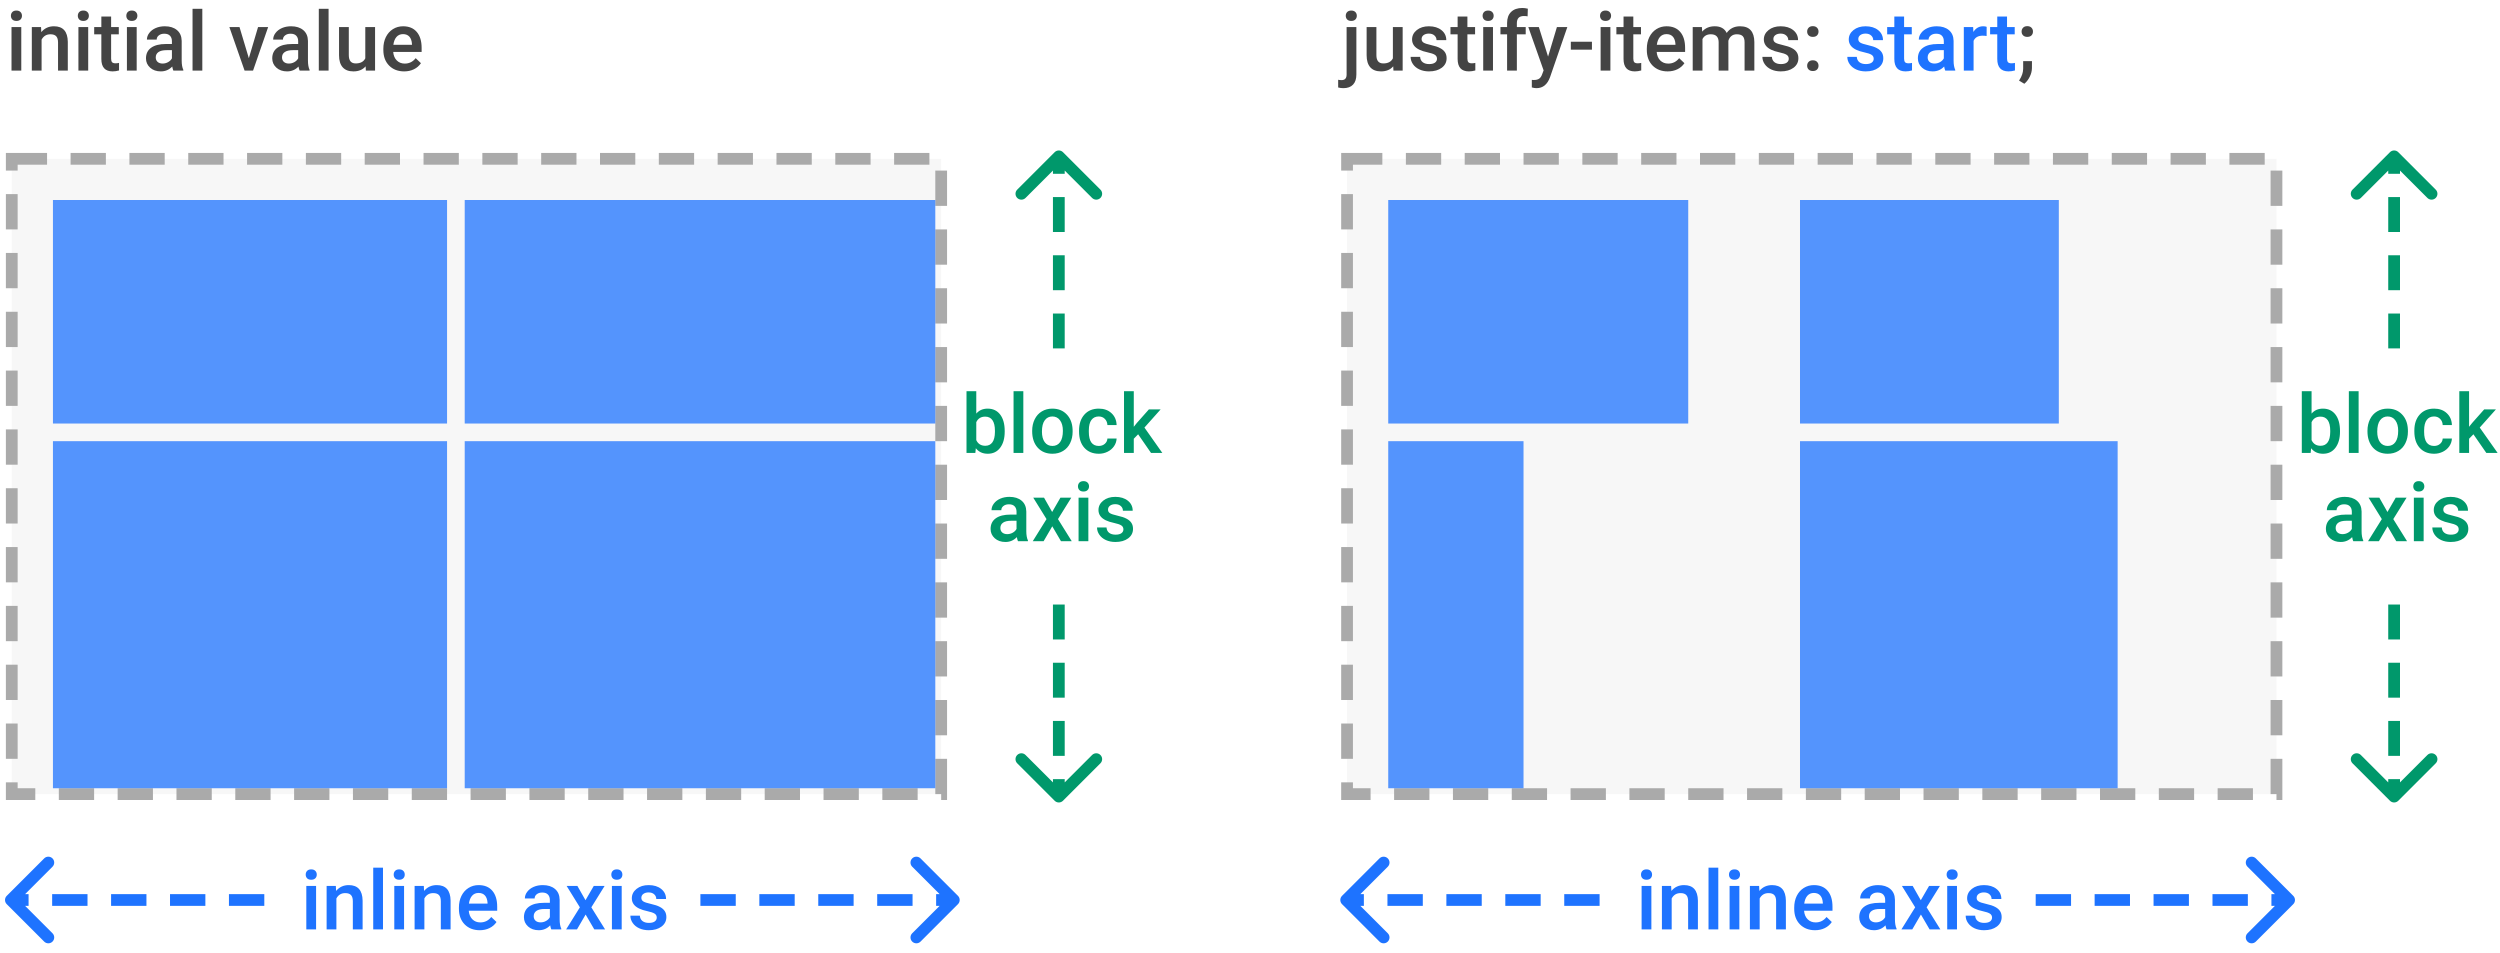 <svg width="425" height="162" viewBox="0 0 425 162" fill="none" xmlns="http://www.w3.org/2000/svg">
<rect x="2" y="27" width="158" height="108" fill="#F7F7F7" stroke="#AAAAAA" stroke-width="2" stroke-dasharray="6 4"/>
<path d="M3.618 12H1.957V4.604H3.618V12ZM1.854 2.683C1.854 2.427 1.934 2.215 2.094 2.047C2.258 1.878 2.49 1.794 2.791 1.794C3.092 1.794 3.324 1.878 3.488 2.047C3.652 2.215 3.734 2.427 3.734 2.683C3.734 2.933 3.652 3.143 3.488 3.312C3.324 3.476 3.092 3.558 2.791 3.558C2.49 3.558 2.258 3.476 2.094 3.312C1.934 3.143 1.854 2.933 1.854 2.683ZM6.975 4.604L7.022 5.458C7.569 4.797 8.287 4.467 9.176 4.467C10.716 4.467 11.5 5.349 11.527 7.112V12H9.866V7.208C9.866 6.739 9.764 6.392 9.559 6.169C9.358 5.941 9.028 5.827 8.567 5.827C7.897 5.827 7.398 6.13 7.07 6.736V12H5.409V4.604H6.975ZM14.993 12H13.332V4.604H14.993V12ZM13.229 2.683C13.229 2.427 13.309 2.215 13.469 2.047C13.633 1.878 13.865 1.794 14.166 1.794C14.467 1.794 14.699 1.878 14.863 2.047C15.027 2.215 15.109 2.427 15.109 2.683C15.109 2.933 15.027 3.143 14.863 3.312C14.699 3.476 14.467 3.558 14.166 3.558C13.865 3.558 13.633 3.476 13.469 3.312C13.309 3.143 13.229 2.933 13.229 2.683ZM18.89 2.806V4.604H20.195V5.834H18.89V9.963C18.89 10.245 18.944 10.45 19.054 10.578C19.168 10.701 19.368 10.763 19.655 10.763C19.847 10.763 20.04 10.74 20.236 10.694V11.979C19.858 12.084 19.494 12.137 19.143 12.137C17.866 12.137 17.229 11.433 17.229 10.024V5.834H16.012V4.604H17.229V2.806H18.89ZM23.237 12H21.576V4.604H23.237V12ZM21.474 2.683C21.474 2.427 21.553 2.215 21.713 2.047C21.877 1.878 22.109 1.794 22.41 1.794C22.711 1.794 22.943 1.878 23.107 2.047C23.271 2.215 23.354 2.427 23.354 2.683C23.354 2.933 23.271 3.143 23.107 3.312C22.943 3.476 22.711 3.558 22.41 3.558C22.109 3.558 21.877 3.476 21.713 3.312C21.553 3.143 21.474 2.933 21.474 2.683ZM29.472 12C29.399 11.859 29.335 11.629 29.28 11.31C28.752 11.861 28.105 12.137 27.339 12.137C26.596 12.137 25.99 11.925 25.52 11.501C25.051 11.077 24.816 10.553 24.816 9.929C24.816 9.14 25.108 8.536 25.691 8.117C26.279 7.693 27.118 7.481 28.207 7.481H29.226V6.996C29.226 6.613 29.119 6.308 28.904 6.08C28.69 5.848 28.364 5.731 27.927 5.731C27.549 5.731 27.239 5.827 26.997 6.019C26.756 6.205 26.635 6.445 26.635 6.736H24.974C24.974 6.331 25.108 5.952 25.377 5.602C25.646 5.246 26.01 4.968 26.471 4.768C26.936 4.567 27.453 4.467 28.023 4.467C28.888 4.467 29.579 4.686 30.094 5.123C30.609 5.556 30.873 6.167 30.887 6.955V10.291C30.887 10.956 30.98 11.487 31.167 11.884V12H29.472ZM27.646 10.804C27.975 10.804 28.282 10.724 28.569 10.565C28.861 10.405 29.08 10.191 29.226 9.922V8.527H28.33C27.715 8.527 27.252 8.634 26.942 8.849C26.633 9.063 26.477 9.366 26.477 9.758C26.477 10.077 26.582 10.332 26.792 10.523C27.006 10.71 27.291 10.804 27.646 10.804ZM34.394 12H32.732V1.5H34.394V12ZM42.303 9.895L43.868 4.604H45.584L43.02 12H41.578L38.994 4.604H40.717L42.303 9.895ZM50.937 12C50.864 11.859 50.8 11.629 50.745 11.31C50.217 11.861 49.569 12.137 48.804 12.137C48.061 12.137 47.455 11.925 46.985 11.501C46.516 11.077 46.281 10.553 46.281 9.929C46.281 9.14 46.573 8.536 47.156 8.117C47.744 7.693 48.583 7.481 49.672 7.481H50.69V6.996C50.69 6.613 50.583 6.308 50.369 6.08C50.155 5.848 49.829 5.731 49.392 5.731C49.013 5.731 48.703 5.827 48.462 6.019C48.22 6.205 48.1 6.445 48.1 6.736H46.438C46.438 6.331 46.573 5.952 46.842 5.602C47.111 5.246 47.475 4.968 47.935 4.768C48.4 4.567 48.918 4.467 49.487 4.467C50.353 4.467 51.044 4.686 51.559 5.123C52.074 5.556 52.338 6.167 52.352 6.955V10.291C52.352 10.956 52.445 11.487 52.632 11.884V12H50.937ZM49.111 10.804C49.44 10.804 49.747 10.724 50.034 10.565C50.326 10.405 50.545 10.191 50.69 9.922V8.527H49.795C49.18 8.527 48.717 8.634 48.407 8.849C48.097 9.063 47.942 9.366 47.942 9.758C47.942 10.077 48.047 10.332 48.257 10.523C48.471 10.71 48.756 10.804 49.111 10.804ZM55.858 12H54.197V1.5H55.858V12ZM62.154 11.275C61.667 11.85 60.974 12.137 60.076 12.137C59.274 12.137 58.666 11.902 58.251 11.433C57.841 10.963 57.636 10.284 57.636 9.396V4.604H59.297V9.375C59.297 10.314 59.687 10.783 60.466 10.783C61.273 10.783 61.817 10.494 62.1 9.915V4.604H63.761V12H62.195L62.154 11.275ZM68.71 12.137C67.657 12.137 66.803 11.806 66.147 11.146C65.495 10.48 65.169 9.596 65.169 8.493V8.288C65.169 7.55 65.31 6.891 65.593 6.312C65.88 5.729 66.281 5.276 66.796 4.952C67.311 4.629 67.885 4.467 68.519 4.467C69.526 4.467 70.303 4.788 70.85 5.431C71.401 6.073 71.677 6.982 71.677 8.158V8.828H66.844C66.894 9.439 67.097 9.922 67.452 10.277C67.812 10.633 68.263 10.81 68.806 10.81C69.567 10.81 70.186 10.503 70.665 9.888L71.561 10.742C71.264 11.184 70.868 11.528 70.371 11.774C69.879 12.016 69.325 12.137 68.71 12.137ZM68.512 5.8C68.056 5.8 67.687 5.959 67.404 6.278C67.126 6.597 66.949 7.042 66.871 7.611H70.036V7.488C70 6.932 69.852 6.513 69.592 6.23C69.332 5.943 68.972 5.8 68.512 5.8Z" fill="#444444"/>
<path d="M180.707 136.128C180.317 136.519 179.683 136.519 179.293 136.128L172.929 129.764C172.538 129.374 172.538 128.74 172.929 128.35C173.319 127.959 173.953 127.959 174.343 128.35L180 134.007L185.657 128.35C186.047 127.959 186.681 127.959 187.071 128.35C187.462 128.74 187.462 129.374 187.071 129.764L180.707 136.128ZM179.293 25.872C179.683 25.481 180.317 25.481 180.707 25.872L187.071 32.236C187.462 32.626 187.462 33.259 187.071 33.65C186.681 34.04 186.047 34.04 185.657 33.65L180 27.993L174.343 33.65C173.953 34.04 173.319 34.04 172.929 33.65C172.538 33.259 172.538 32.626 172.929 32.236L179.293 25.872ZM179 135.421V132.452H181V135.421H179ZM179 128.495V122.558H181V128.495H179ZM179 118.6V112.663H181V118.6H179ZM179 108.705V102.768H181V108.705H179ZM179 98.81V92.874H181V98.81H179ZM179 88.916V82.979H181V88.916H179ZM179 79.021V73.084H181V79.021H179ZM179 69.126V63.189H181V69.126H179ZM179 59.231V53.295H181V59.231H179ZM179 49.337V43.4H181V49.337H179ZM179 39.442V33.505H181V39.442H179ZM179 29.547V26.579H181V29.547H179Z" fill="#00986B"/>
<rect width="32" height="40" transform="translate(164 60)" fill="white"/>
<path d="M170.8 73.377C170.8 74.525 170.542 75.439 170.027 76.118C169.517 76.797 168.813 77.137 167.915 77.137C167.049 77.137 166.375 76.825 165.892 76.2L165.81 77H164.306V66.5H165.967V70.314C166.445 69.749 167.09 69.467 167.901 69.467C168.804 69.467 169.512 69.802 170.027 70.472C170.542 71.142 170.8 72.078 170.8 73.281V73.377ZM169.139 73.233C169.139 72.431 168.997 71.83 168.715 71.429C168.432 71.028 168.022 70.827 167.484 70.827C166.764 70.827 166.258 71.142 165.967 71.77V74.819C166.263 75.462 166.773 75.783 167.498 75.783C168.018 75.783 168.419 75.59 168.701 75.202C168.984 74.815 169.13 74.229 169.139 73.445V73.233ZM173.965 77H172.304V66.5H173.965V77ZM175.469 73.233C175.469 72.509 175.612 71.857 175.899 71.278C176.187 70.695 176.59 70.248 177.109 69.939C177.629 69.624 178.226 69.467 178.9 69.467C179.898 69.467 180.707 69.788 181.327 70.431C181.951 71.073 182.289 71.925 182.339 72.987L182.346 73.377C182.346 74.106 182.204 74.758 181.922 75.332C181.644 75.906 181.243 76.351 180.719 76.665C180.199 76.98 179.598 77.137 178.914 77.137C177.87 77.137 177.034 76.79 176.405 76.098C175.781 75.4 175.469 74.473 175.469 73.315V73.233ZM177.13 73.377C177.13 74.138 177.287 74.735 177.602 75.168C177.916 75.596 178.354 75.811 178.914 75.811C179.475 75.811 179.91 75.592 180.22 75.154C180.534 74.717 180.691 74.076 180.691 73.233C180.691 72.486 180.53 71.894 180.206 71.456C179.887 71.019 179.452 70.8 178.9 70.8C178.358 70.8 177.927 71.016 177.608 71.449C177.289 71.878 177.13 72.52 177.13 73.377ZM186.789 75.811C187.204 75.811 187.548 75.69 187.821 75.448C188.095 75.207 188.241 74.908 188.259 74.553H189.824C189.806 75.013 189.662 75.444 189.394 75.845C189.125 76.241 188.76 76.556 188.3 76.788C187.84 77.02 187.343 77.137 186.81 77.137C185.775 77.137 184.955 76.802 184.349 76.132C183.743 75.462 183.439 74.537 183.439 73.356V73.186C183.439 72.06 183.74 71.16 184.342 70.485C184.943 69.806 185.764 69.467 186.803 69.467C187.682 69.467 188.398 69.724 188.949 70.239C189.505 70.75 189.797 71.422 189.824 72.256H188.259C188.241 71.832 188.095 71.483 187.821 71.21C187.552 70.936 187.208 70.8 186.789 70.8C186.251 70.8 185.837 70.996 185.545 71.388C185.253 71.775 185.105 72.365 185.101 73.158V73.425C185.101 74.227 185.244 74.826 185.531 75.223C185.823 75.615 186.242 75.811 186.789 75.811ZM193.481 73.828L192.743 74.587V77H191.082V66.5H192.743V72.557L193.263 71.907L195.307 69.603H197.303L194.555 72.686L197.597 77H195.676L193.481 73.828ZM173.056 92C172.983 91.859 172.919 91.629 172.864 91.31C172.336 91.861 171.688 92.137 170.923 92.137C170.18 92.137 169.574 91.925 169.104 91.501C168.635 91.077 168.4 90.553 168.4 89.929C168.4 89.14 168.692 88.537 169.275 88.117C169.863 87.693 170.702 87.481 171.791 87.481H172.81V86.996C172.81 86.613 172.702 86.308 172.488 86.08C172.274 85.848 171.948 85.731 171.511 85.731C171.132 85.731 170.823 85.827 170.581 86.019C170.34 86.205 170.219 86.445 170.219 86.736H168.558C168.558 86.331 168.692 85.953 168.961 85.602C169.23 85.246 169.594 84.968 170.055 84.768C170.52 84.567 171.037 84.467 171.606 84.467C172.472 84.467 173.163 84.686 173.678 85.123C174.193 85.556 174.457 86.167 174.471 86.955V90.291C174.471 90.956 174.564 91.487 174.751 91.884V92H173.056ZM171.23 90.804C171.559 90.804 171.866 90.724 172.153 90.564C172.445 90.405 172.664 90.191 172.81 89.922V88.527H171.914C171.299 88.527 170.836 88.634 170.526 88.849C170.216 89.063 170.062 89.366 170.062 89.758C170.062 90.077 170.166 90.332 170.376 90.523C170.59 90.71 170.875 90.804 171.23 90.804ZM178.866 87.037L180.274 84.603H182.12L179.857 88.247L182.195 92H180.363L178.887 89.471L177.417 92H175.571L177.909 88.247L175.653 84.603H177.485L178.866 87.037ZM185.019 92H183.357V84.603H185.019V92ZM183.255 82.683C183.255 82.427 183.335 82.216 183.494 82.047C183.658 81.878 183.891 81.794 184.191 81.794C184.492 81.794 184.725 81.878 184.889 82.047C185.053 82.216 185.135 82.427 185.135 82.683C185.135 82.933 185.053 83.143 184.889 83.311C184.725 83.476 184.492 83.558 184.191 83.558C183.891 83.558 183.658 83.476 183.494 83.311C183.335 83.143 183.255 82.933 183.255 82.683ZM190.979 89.99C190.979 89.694 190.856 89.468 190.61 89.314C190.369 89.159 189.965 89.022 189.4 88.903C188.835 88.785 188.364 88.634 187.985 88.452C187.156 88.051 186.741 87.47 186.741 86.709C186.741 86.071 187.01 85.538 187.548 85.109C188.086 84.681 188.769 84.467 189.599 84.467C190.483 84.467 191.196 84.686 191.738 85.123C192.285 85.561 192.559 86.128 192.559 86.825H190.897C190.897 86.506 190.779 86.242 190.542 86.032C190.305 85.818 189.991 85.711 189.599 85.711C189.234 85.711 188.936 85.795 188.703 85.964C188.475 86.132 188.361 86.358 188.361 86.641C188.361 86.896 188.468 87.094 188.683 87.235C188.897 87.377 189.33 87.52 189.981 87.666C190.633 87.807 191.144 87.978 191.513 88.179C191.886 88.375 192.162 88.612 192.34 88.89C192.522 89.168 192.613 89.505 192.613 89.901C192.613 90.567 192.338 91.107 191.786 91.522C191.235 91.932 190.512 92.137 189.619 92.137C189.013 92.137 188.473 92.027 187.999 91.809C187.525 91.59 187.156 91.289 186.892 90.906C186.627 90.523 186.495 90.111 186.495 89.669H188.108C188.131 90.061 188.279 90.364 188.553 90.578C188.826 90.788 189.188 90.893 189.64 90.893C190.077 90.893 190.41 90.811 190.638 90.647C190.866 90.478 190.979 90.259 190.979 89.99Z" fill="#00986B"/>
<path d="M162.855 153.707C163.245 153.317 163.245 152.683 162.855 152.293L156.491 145.929C156.1 145.538 155.467 145.538 155.076 145.929C154.686 146.319 154.686 146.953 155.076 147.343L160.733 153L155.076 158.657C154.686 159.047 154.686 159.681 155.076 160.071C155.467 160.462 156.1 160.462 156.491 160.071L162.855 153.707ZM1.146 152.293C0.755 152.683 0.755 153.317 1.146 153.707L7.51 160.071C7.9 160.462 8.533 160.462 8.924 160.071C9.314 159.681 9.314 159.047 8.924 158.657L3.267 153L8.924 147.343C9.314 146.953 9.314 146.319 8.924 145.929C8.533 145.538 7.9 145.538 7.51 145.929L1.146 152.293ZM162.147 152L159.142 152L159.142 154L162.147 154L162.147 152ZM155.135 152L149.124 152L149.124 154L155.135 154L155.135 152ZM145.116 152L139.105 152L139.105 154L145.116 154L145.116 152ZM135.098 152L129.087 152L129.087 154L135.098 154L135.098 152ZM125.079 152L119.068 152L119.068 154L125.079 154L125.079 152ZM115.061 152L109.05 152L109.05 154L115.061 154L115.061 152ZM105.042 152L99.031 152L99.031 154L105.042 154L105.042 152ZM95.024 152L89.013 152L89.013 154L95.024 154L95.024 152ZM85.006 152L78.995 152L78.995 154L85.006 154L85.006 152ZM74.987 152L68.976 152L68.976 154L74.987 154L74.987 152ZM64.969 152L58.958 152L58.958 154L64.969 154L64.969 152ZM54.95 152L48.939 152L48.939 154L54.95 154L54.95 152ZM44.932 152L38.921 152L38.921 154L44.932 154L44.932 152ZM34.913 152L28.902 152L28.902 154L34.913 154L34.913 152ZM24.895 152L18.884 152L18.884 154L24.895 154L24.895 152ZM14.877 152L8.866 152L8.866 154L14.877 154L14.877 152ZM4.858 152L1.853 152L1.853 154L4.858 154L4.858 152Z" fill="#1E73FF"/>
<rect width="70" height="18" transform="translate(47 144)" fill="white"/>
<path d="M53.734 158H52.073V150.604H53.734V158ZM51.971 148.683C51.971 148.427 52.05 148.215 52.21 148.047C52.374 147.878 52.606 147.794 52.907 147.794C53.208 147.794 53.44 147.878 53.605 148.047C53.769 148.215 53.851 148.427 53.851 148.683C53.851 148.933 53.769 149.143 53.605 149.312C53.44 149.476 53.208 149.558 52.907 149.558C52.606 149.558 52.374 149.476 52.21 149.312C52.05 149.143 51.971 148.933 51.971 148.683ZM57.091 150.604L57.139 151.458C57.685 150.797 58.403 150.467 59.292 150.467C60.832 150.467 61.616 151.349 61.644 153.112V158H59.982V153.208C59.982 152.739 59.88 152.392 59.675 152.169C59.474 151.941 59.144 151.827 58.684 151.827C58.014 151.827 57.515 152.13 57.187 152.736V158H55.525V150.604H57.091ZM65.109 158H63.448V147.5H65.109V158ZM68.691 158H67.03V150.604H68.691V158ZM66.928 148.683C66.928 148.427 67.007 148.215 67.167 148.047C67.331 147.878 67.564 147.794 67.864 147.794C68.165 147.794 68.397 147.878 68.561 148.047C68.726 148.215 68.808 148.427 68.808 148.683C68.808 148.933 68.726 149.143 68.561 149.312C68.397 149.476 68.165 149.558 67.864 149.558C67.564 149.558 67.331 149.476 67.167 149.312C67.007 149.143 66.928 148.933 66.928 148.683ZM72.048 150.604L72.096 151.458C72.643 150.797 73.36 150.467 74.249 150.467C75.789 150.467 76.573 151.349 76.601 153.112V158H74.939V153.208C74.939 152.739 74.837 152.392 74.632 152.169C74.431 151.941 74.101 151.827 73.641 151.827C72.971 151.827 72.472 152.13 72.144 152.736V158H70.482V150.604H72.048ZM81.557 158.137C80.504 158.137 79.649 157.806 78.993 157.146C78.341 156.48 78.016 155.596 78.016 154.493V154.288C78.016 153.55 78.157 152.891 78.439 152.312C78.727 151.729 79.128 151.276 79.643 150.952C80.158 150.629 80.732 150.467 81.365 150.467C82.372 150.467 83.149 150.788 83.696 151.431C84.248 152.073 84.523 152.982 84.523 154.158V154.828H79.69C79.741 155.439 79.943 155.922 80.299 156.277C80.659 156.633 81.11 156.811 81.652 156.811C82.413 156.811 83.033 156.503 83.512 155.888L84.407 156.742C84.111 157.184 83.715 157.528 83.218 157.774C82.726 158.016 82.172 158.137 81.557 158.137ZM81.358 151.8C80.903 151.8 80.534 151.959 80.251 152.278C79.973 152.597 79.795 153.042 79.718 153.611H82.883V153.488C82.846 152.932 82.698 152.513 82.439 152.23C82.179 151.943 81.819 151.8 81.358 151.8ZM93.725 158C93.652 157.859 93.588 157.629 93.533 157.31C93.005 157.861 92.357 158.137 91.592 158.137C90.849 158.137 90.243 157.925 89.773 157.501C89.304 157.077 89.069 156.553 89.069 155.929C89.069 155.14 89.361 154.536 89.944 154.117C90.532 153.693 91.371 153.481 92.46 153.481H93.478V152.996C93.478 152.613 93.371 152.308 93.157 152.08C92.943 151.848 92.617 151.731 92.18 151.731C91.801 151.731 91.492 151.827 91.25 152.019C91.008 152.205 90.888 152.445 90.888 152.736H89.227C89.227 152.331 89.361 151.952 89.63 151.602C89.899 151.246 90.263 150.968 90.724 150.768C91.189 150.567 91.706 150.467 92.275 150.467C93.141 150.467 93.832 150.686 94.347 151.123C94.862 151.556 95.126 152.167 95.14 152.955V156.291C95.14 156.956 95.233 157.487 95.42 157.884V158H93.725ZM91.899 156.804C92.228 156.804 92.535 156.724 92.822 156.564C93.114 156.405 93.333 156.191 93.478 155.922V154.527H92.583C91.968 154.527 91.505 154.634 91.195 154.849C90.885 155.063 90.731 155.366 90.731 155.758C90.731 156.077 90.835 156.332 91.045 156.523C91.259 156.71 91.544 156.804 91.899 156.804ZM99.535 153.037L100.943 150.604H102.789L100.526 154.247L102.864 158H101.032L99.556 155.471L98.086 158H96.24L98.578 154.247L96.322 150.604H98.154L99.535 153.037ZM105.688 158H104.026V150.604H105.688V158ZM103.924 148.683C103.924 148.427 104.004 148.215 104.163 148.047C104.327 147.878 104.56 147.794 104.86 147.794C105.161 147.794 105.394 147.878 105.558 148.047C105.722 148.215 105.804 148.427 105.804 148.683C105.804 148.933 105.722 149.143 105.558 149.312C105.394 149.476 105.161 149.558 104.86 149.558C104.56 149.558 104.327 149.476 104.163 149.312C104.004 149.143 103.924 148.933 103.924 148.683ZM111.648 155.99C111.648 155.694 111.525 155.468 111.279 155.313C111.038 155.159 110.634 155.022 110.069 154.903C109.504 154.785 109.033 154.634 108.654 154.452C107.825 154.051 107.41 153.47 107.41 152.709C107.41 152.071 107.679 151.538 108.217 151.109C108.755 150.681 109.438 150.467 110.268 150.467C111.152 150.467 111.865 150.686 112.407 151.123C112.954 151.561 113.228 152.128 113.228 152.825H111.566C111.566 152.506 111.448 152.242 111.211 152.032C110.974 151.818 110.66 151.711 110.268 151.711C109.903 151.711 109.604 151.795 109.372 151.964C109.144 152.132 109.03 152.358 109.03 152.641C109.03 152.896 109.137 153.094 109.352 153.235C109.566 153.377 109.999 153.52 110.65 153.666C111.302 153.807 111.812 153.978 112.182 154.179C112.555 154.375 112.831 154.612 113.009 154.89C113.191 155.168 113.282 155.505 113.282 155.901C113.282 156.567 113.007 157.107 112.455 157.521C111.904 157.932 111.181 158.137 110.288 158.137C109.682 158.137 109.142 158.027 108.668 157.809C108.194 157.59 107.825 157.289 107.561 156.906C107.296 156.523 107.164 156.111 107.164 155.669H108.777C108.8 156.061 108.948 156.364 109.222 156.578C109.495 156.788 109.857 156.893 110.309 156.893C110.746 156.893 111.079 156.811 111.307 156.646C111.535 156.478 111.648 156.259 111.648 155.99Z" fill="#1E73FF"/>
<g opacity="0.75" filter="url(#filter0_d)">
<rect width="67" height="38" transform="translate(6 31)" fill="#1E73FF"/>
</g>
<g opacity="0.75" filter="url(#filter1_d)">
<rect width="67" height="59" transform="translate(6 72)" fill="#1E73FF"/>
</g>
<g opacity="0.75" filter="url(#filter2_d)">
<rect width="80" height="38" transform="translate(76 31)" fill="#1E73FF"/>
</g>
<g opacity="0.75" filter="url(#filter3_d)">
<rect width="80" height="59" transform="translate(76 72)" fill="#1E73FF"/>
</g>
<rect x="229" y="27" width="158" height="108" fill="#F7F7F7" stroke="#AAAAAA" stroke-width="2" stroke-dasharray="6 4"/>
<path d="M230.584 4.604V12.656C230.584 13.413 230.395 13.989 230.017 14.386C229.643 14.787 229.094 14.987 228.369 14.987C228.064 14.987 227.77 14.949 227.487 14.871V13.559C227.66 13.6 227.856 13.62 228.075 13.62C228.627 13.62 228.909 13.319 228.923 12.718V4.604H230.584ZM228.779 2.683C228.779 2.427 228.859 2.215 229.019 2.047C229.183 1.878 229.415 1.794 229.716 1.794C230.017 1.794 230.249 1.878 230.413 2.047C230.577 2.215 230.659 2.427 230.659 2.683C230.659 2.933 230.577 3.143 230.413 3.312C230.249 3.476 230.017 3.558 229.716 3.558C229.415 3.558 229.183 3.476 229.019 3.312C228.859 3.143 228.779 2.933 228.779 2.683ZM236.846 11.275C236.358 11.85 235.665 12.137 234.768 12.137C233.965 12.137 233.357 11.902 232.942 11.433C232.532 10.963 232.327 10.284 232.327 9.396V4.604H233.988V9.375C233.988 10.314 234.378 10.783 235.157 10.783C235.964 10.783 236.508 10.494 236.791 9.915V4.604H238.452V12H236.887L236.846 11.275ZM244.29 9.99C244.29 9.694 244.167 9.468 243.921 9.313C243.679 9.159 243.276 9.022 242.711 8.903C242.146 8.785 241.674 8.634 241.296 8.452C240.466 8.051 240.052 7.47 240.052 6.709C240.052 6.071 240.321 5.538 240.858 5.109C241.396 4.681 242.08 4.467 242.909 4.467C243.793 4.467 244.507 4.686 245.049 5.123C245.596 5.561 245.869 6.128 245.869 6.825H244.208C244.208 6.506 244.09 6.242 243.853 6.032C243.616 5.818 243.301 5.711 242.909 5.711C242.545 5.711 242.246 5.795 242.014 5.964C241.786 6.132 241.672 6.358 241.672 6.641C241.672 6.896 241.779 7.094 241.993 7.235C242.207 7.377 242.64 7.52 243.292 7.666C243.944 7.807 244.454 7.978 244.823 8.179C245.197 8.375 245.473 8.612 245.65 8.89C245.833 9.168 245.924 9.505 245.924 9.901C245.924 10.567 245.648 11.107 245.097 11.521C244.545 11.932 243.823 12.137 242.93 12.137C242.324 12.137 241.784 12.027 241.31 11.809C240.836 11.59 240.466 11.289 240.202 10.906C239.938 10.523 239.806 10.111 239.806 9.669H241.419C241.442 10.061 241.59 10.364 241.863 10.578C242.137 10.788 242.499 10.893 242.95 10.893C243.388 10.893 243.72 10.81 243.948 10.646C244.176 10.478 244.29 10.259 244.29 9.99ZM249.458 2.806V4.604H250.764V5.834H249.458V9.963C249.458 10.245 249.513 10.45 249.622 10.578C249.736 10.701 249.937 10.763 250.224 10.763C250.415 10.763 250.609 10.74 250.805 10.694V11.979C250.426 12.084 250.062 12.137 249.711 12.137C248.435 12.137 247.797 11.433 247.797 10.024V5.834H246.58V4.604H247.797V2.806H249.458ZM253.806 12H252.145V4.604H253.806V12ZM252.042 2.683C252.042 2.427 252.122 2.215 252.281 2.047C252.445 1.878 252.678 1.794 252.979 1.794C253.279 1.794 253.512 1.878 253.676 2.047C253.84 2.215 253.922 2.427 253.922 2.683C253.922 2.933 253.84 3.143 253.676 3.312C253.512 3.476 253.279 3.558 252.979 3.558C252.678 3.558 252.445 3.476 252.281 3.312C252.122 3.143 252.042 2.933 252.042 2.683ZM256.205 12V5.834H255.077V4.604H256.205V3.927C256.205 3.106 256.433 2.473 256.889 2.026C257.344 1.58 257.982 1.356 258.803 1.356C259.094 1.356 259.404 1.397 259.732 1.479L259.691 2.778C259.509 2.742 259.297 2.724 259.056 2.724C258.263 2.724 257.866 3.132 257.866 3.947V4.604H259.37V5.834H257.866V12H256.205ZM263.171 9.621L264.675 4.604H266.445L263.506 13.121C263.055 14.365 262.289 14.987 261.209 14.987C260.967 14.987 260.701 14.946 260.409 14.864V13.579L260.724 13.6C261.143 13.6 261.457 13.522 261.667 13.367C261.881 13.217 262.05 12.962 262.173 12.602L262.412 11.966L259.814 4.604H261.605L263.171 9.621ZM270.629 8.438H267.04V7.099H270.629V8.438ZM273.767 12H272.105V4.604H273.767V12ZM272.003 2.683C272.003 2.427 272.083 2.215 272.242 2.047C272.406 1.878 272.639 1.794 272.939 1.794C273.24 1.794 273.473 1.878 273.637 2.047C273.801 2.215 273.883 2.427 273.883 2.683C273.883 2.933 273.801 3.143 273.637 3.312C273.473 3.476 273.24 3.558 272.939 3.558C272.639 3.558 272.406 3.476 272.242 3.312C272.083 3.143 272.003 2.933 272.003 2.683ZM277.663 2.806V4.604H278.969V5.834H277.663V9.963C277.663 10.245 277.718 10.45 277.827 10.578C277.941 10.701 278.142 10.763 278.429 10.763C278.62 10.763 278.814 10.74 279.01 10.694V11.979C278.632 12.084 278.267 12.137 277.916 12.137C276.64 12.137 276.002 11.433 276.002 10.024V5.834H274.785V4.604H276.002V2.806H277.663ZM283.501 12.137C282.448 12.137 281.594 11.806 280.938 11.146C280.286 10.48 279.96 9.596 279.96 8.493V8.288C279.96 7.55 280.101 6.891 280.384 6.312C280.671 5.729 281.072 5.276 281.587 4.952C282.102 4.629 282.676 4.467 283.31 4.467C284.317 4.467 285.094 4.788 285.641 5.431C286.192 6.073 286.468 6.982 286.468 8.158V8.828H281.635C281.685 9.439 281.888 9.922 282.243 10.277C282.603 10.633 283.054 10.81 283.597 10.81C284.358 10.81 284.978 10.503 285.456 9.888L286.352 10.742C286.055 11.184 285.659 11.528 285.162 11.774C284.67 12.016 284.116 12.137 283.501 12.137ZM283.303 5.8C282.847 5.8 282.478 5.959 282.195 6.278C281.917 6.597 281.74 7.042 281.662 7.611H284.827V7.488C284.791 6.932 284.643 6.513 284.383 6.23C284.123 5.943 283.763 5.8 283.303 5.8ZM289.325 4.604L289.373 5.376C289.893 4.77 290.604 4.467 291.506 4.467C292.495 4.467 293.172 4.845 293.536 5.602C294.074 4.845 294.83 4.467 295.806 4.467C296.621 4.467 297.228 4.692 297.624 5.144C298.025 5.595 298.23 6.26 298.239 7.14V12H296.578V7.188C296.578 6.718 296.476 6.374 296.271 6.155C296.065 5.937 295.726 5.827 295.252 5.827C294.874 5.827 294.564 5.93 294.322 6.135C294.085 6.335 293.919 6.6 293.823 6.928L293.83 12H292.169V7.133C292.146 6.262 291.702 5.827 290.836 5.827C290.171 5.827 289.699 6.098 289.421 6.641V12H287.76V4.604H289.325ZM304.091 9.99C304.091 9.694 303.968 9.468 303.722 9.313C303.48 9.159 303.077 9.022 302.512 8.903C301.947 8.785 301.475 8.634 301.097 8.452C300.267 8.051 299.853 7.47 299.853 6.709C299.853 6.071 300.121 5.538 300.659 5.109C301.197 4.681 301.881 4.467 302.71 4.467C303.594 4.467 304.307 4.686 304.85 5.123C305.396 5.561 305.67 6.128 305.67 6.825H304.009C304.009 6.506 303.89 6.242 303.653 6.032C303.416 5.818 303.102 5.711 302.71 5.711C302.345 5.711 302.047 5.795 301.814 5.964C301.587 6.132 301.473 6.358 301.473 6.641C301.473 6.896 301.58 7.094 301.794 7.235C302.008 7.377 302.441 7.52 303.093 7.666C303.744 7.807 304.255 7.978 304.624 8.179C304.998 8.375 305.273 8.612 305.451 8.89C305.633 9.168 305.725 9.505 305.725 9.901C305.725 10.567 305.449 11.107 304.897 11.521C304.346 11.932 303.624 12.137 302.73 12.137C302.124 12.137 301.584 12.027 301.11 11.809C300.636 11.59 300.267 11.289 300.003 10.906C299.739 10.523 299.606 10.111 299.606 9.669H301.22C301.243 10.061 301.391 10.364 301.664 10.578C301.938 10.788 302.3 10.893 302.751 10.893C303.188 10.893 303.521 10.81 303.749 10.646C303.977 10.478 304.091 10.259 304.091 9.99ZM308.179 10.25C308.489 10.25 308.728 10.339 308.896 10.517C309.065 10.69 309.149 10.909 309.149 11.173C309.149 11.433 309.065 11.649 308.896 11.822C308.728 11.991 308.489 12.075 308.179 12.075C307.882 12.075 307.648 11.991 307.475 11.822C307.301 11.654 307.215 11.437 307.215 11.173C307.215 10.909 307.299 10.69 307.468 10.517C307.636 10.339 307.873 10.25 308.179 10.25ZM308.179 4.446C308.489 4.446 308.728 4.535 308.896 4.713C309.065 4.886 309.149 5.105 309.149 5.369C309.149 5.629 309.065 5.845 308.896 6.019C308.728 6.187 308.489 6.271 308.179 6.271C307.882 6.271 307.648 6.187 307.475 6.019C307.301 5.85 307.215 5.633 307.215 5.369C307.215 5.105 307.299 4.886 307.468 4.713C307.636 4.535 307.873 4.446 308.179 4.446ZM344.635 4.446C344.945 4.446 345.184 4.535 345.353 4.713C345.521 4.886 345.605 5.105 345.605 5.369C345.605 5.629 345.521 5.845 345.353 6.019C345.184 6.187 344.945 6.271 344.635 6.271C344.339 6.271 344.104 6.187 343.931 6.019C343.757 5.85 343.671 5.633 343.671 5.369C343.671 5.105 343.755 4.886 343.924 4.713C344.092 4.535 344.329 4.446 344.635 4.446ZM344.136 14.242L343.24 13.709C343.505 13.294 343.685 12.932 343.78 12.622C343.881 12.317 343.933 12.005 343.938 11.685V10.394H345.435L345.428 11.59C345.423 12.073 345.3 12.556 345.059 13.039C344.822 13.527 344.514 13.928 344.136 14.242Z" fill="#444444"/>
<path d="M318.528 9.99C318.528 9.694 318.405 9.468 318.159 9.313C317.918 9.159 317.514 9.022 316.949 8.903C316.384 8.785 315.912 8.634 315.534 8.452C314.705 8.051 314.29 7.47 314.29 6.709C314.29 6.071 314.559 5.538 315.097 5.109C315.634 4.681 316.318 4.467 317.147 4.467C318.032 4.467 318.745 4.686 319.287 5.123C319.834 5.561 320.107 6.128 320.107 6.825H318.446C318.446 6.506 318.328 6.242 318.091 6.032C317.854 5.818 317.539 5.711 317.147 5.711C316.783 5.711 316.484 5.795 316.252 5.964C316.024 6.132 315.91 6.358 315.91 6.641C315.91 6.896 316.017 7.094 316.231 7.235C316.446 7.377 316.879 7.52 317.53 7.666C318.182 7.807 318.692 7.978 319.062 8.179C319.435 8.375 319.711 8.612 319.889 8.89C320.071 9.168 320.162 9.505 320.162 9.901C320.162 10.567 319.886 11.107 319.335 11.521C318.784 11.932 318.061 12.137 317.168 12.137C316.562 12.137 316.022 12.027 315.548 11.809C315.074 11.59 314.705 11.289 314.44 10.906C314.176 10.523 314.044 10.111 314.044 9.669H315.657C315.68 10.061 315.828 10.364 316.102 10.578C316.375 10.788 316.737 10.893 317.188 10.893C317.626 10.893 317.959 10.81 318.187 10.646C318.414 10.478 318.528 10.259 318.528 9.99ZM323.696 2.806V4.604H325.002V5.834H323.696V9.963C323.696 10.245 323.751 10.45 323.86 10.578C323.974 10.701 324.175 10.763 324.462 10.763C324.653 10.763 324.847 10.74 325.043 10.694V11.979C324.665 12.084 324.3 12.137 323.949 12.137C322.673 12.137 322.035 11.433 322.035 10.024V5.834H320.818V4.604H322.035V2.806H323.696ZM330.696 12C330.623 11.859 330.56 11.629 330.505 11.31C329.976 11.861 329.329 12.137 328.563 12.137C327.821 12.137 327.215 11.925 326.745 11.501C326.276 11.077 326.041 10.553 326.041 9.929C326.041 9.14 326.333 8.536 326.916 8.117C327.504 7.693 328.342 7.481 329.432 7.481H330.45V6.996C330.45 6.613 330.343 6.308 330.129 6.08C329.915 5.848 329.589 5.731 329.151 5.731C328.773 5.731 328.463 5.827 328.222 6.019C327.98 6.205 327.859 6.445 327.859 6.736H326.198C326.198 6.331 326.333 5.952 326.602 5.602C326.87 5.246 327.235 4.968 327.695 4.768C328.16 4.567 328.677 4.467 329.247 4.467C330.113 4.467 330.803 4.686 331.318 5.123C331.833 5.556 332.098 6.167 332.111 6.955V10.291C332.111 10.956 332.205 11.487 332.392 11.884V12H330.696ZM328.871 10.804C329.199 10.804 329.507 10.724 329.794 10.565C330.086 10.405 330.304 10.191 330.45 9.922V8.527H329.555C328.939 8.527 328.477 8.634 328.167 8.849C327.857 9.063 327.702 9.366 327.702 9.758C327.702 10.077 327.807 10.332 328.017 10.523C328.231 10.71 328.516 10.804 328.871 10.804ZM337.724 6.121C337.505 6.085 337.279 6.066 337.047 6.066C336.286 6.066 335.773 6.358 335.509 6.941V12H333.848V4.604H335.434L335.475 5.431C335.876 4.788 336.432 4.467 337.143 4.467C337.38 4.467 337.576 4.499 337.73 4.562L337.724 6.121ZM341.196 2.806V4.604H342.502V5.834H341.196V9.963C341.196 10.245 341.251 10.45 341.36 10.578C341.474 10.701 341.675 10.763 341.962 10.763C342.153 10.763 342.347 10.74 342.543 10.694V11.979C342.165 12.084 341.8 12.137 341.449 12.137C340.173 12.137 339.535 11.433 339.535 10.024V5.834H338.318V4.604H339.535V2.806H341.196Z" fill="#1E73FF"/>
<path d="M407.707 136.128C407.317 136.519 406.683 136.519 406.293 136.128L399.929 129.764C399.538 129.374 399.538 128.74 399.929 128.35C400.319 127.959 400.953 127.959 401.343 128.35L407 134.007L412.657 128.35C413.047 127.959 413.681 127.959 414.071 128.35C414.462 128.74 414.462 129.374 414.071 129.764L407.707 136.128ZM406.293 25.872C406.683 25.481 407.317 25.481 407.707 25.872L414.071 32.236C414.462 32.626 414.462 33.259 414.071 33.65C413.681 34.04 413.047 34.04 412.657 33.65L407 27.993L401.343 33.65C400.953 34.04 400.319 34.04 399.929 33.65C399.538 33.259 399.538 32.626 399.929 32.236L406.293 25.872ZM406 135.421V132.452H408V135.421H406ZM406 128.495V122.558H408V128.495H406ZM406 118.6V112.663H408V118.6H406ZM406 108.705V102.768H408V108.705H406ZM406 98.81V92.874H408V98.81H406ZM406 88.916V82.979H408V88.916H406ZM406 79.021V73.084H408V79.021H406ZM406 69.126V63.189H408V69.126H406ZM406 59.231V53.295H408V59.231H406ZM406 49.337V43.4H408V49.337H406ZM406 39.442V33.505H408V39.442H406ZM406 29.547V26.579H408V29.547H406Z" fill="#00986B"/>
<rect width="32" height="40" transform="translate(391 60)" fill="white"/>
<path d="M397.8 73.377C397.8 74.525 397.542 75.439 397.027 76.118C396.517 76.797 395.813 77.137 394.915 77.137C394.049 77.137 393.375 76.825 392.892 76.2L392.81 77H391.306V66.5H392.967V70.314C393.445 69.749 394.09 69.467 394.901 69.467C395.804 69.467 396.512 69.802 397.027 70.472C397.542 71.142 397.8 72.078 397.8 73.281V73.377ZM396.139 73.233C396.139 72.431 395.997 71.83 395.715 71.429C395.432 71.028 395.022 70.827 394.484 70.827C393.764 70.827 393.258 71.142 392.967 71.77V74.819C393.263 75.462 393.773 75.783 394.498 75.783C395.018 75.783 395.419 75.59 395.701 75.202C395.984 74.815 396.13 74.229 396.139 73.445V73.233ZM400.965 77H399.304V66.5H400.965V77ZM402.469 73.233C402.469 72.509 402.612 71.857 402.899 71.278C403.187 70.695 403.59 70.248 404.109 69.939C404.629 69.624 405.226 69.467 405.9 69.467C406.898 69.467 407.707 69.788 408.327 70.431C408.951 71.073 409.289 71.925 409.339 72.987L409.346 73.377C409.346 74.106 409.204 74.758 408.922 75.332C408.644 75.906 408.243 76.351 407.719 76.665C407.199 76.98 406.598 77.137 405.914 77.137C404.87 77.137 404.034 76.79 403.405 76.098C402.781 75.4 402.469 74.473 402.469 73.315V73.233ZM404.13 73.377C404.13 74.138 404.287 74.735 404.602 75.168C404.916 75.596 405.354 75.811 405.914 75.811C406.475 75.811 406.91 75.592 407.22 75.154C407.534 74.717 407.691 74.076 407.691 73.233C407.691 72.486 407.53 71.894 407.206 71.456C406.887 71.019 406.452 70.8 405.9 70.8C405.358 70.8 404.927 71.016 404.608 71.449C404.289 71.878 404.13 72.52 404.13 73.377ZM413.789 75.811C414.204 75.811 414.548 75.69 414.821 75.448C415.095 75.207 415.241 74.908 415.259 74.553H416.824C416.806 75.013 416.662 75.444 416.394 75.845C416.125 76.241 415.76 76.556 415.3 76.788C414.84 77.02 414.343 77.137 413.81 77.137C412.775 77.137 411.955 76.802 411.349 76.132C410.743 75.462 410.439 74.537 410.439 73.356V73.186C410.439 72.06 410.74 71.16 411.342 70.485C411.943 69.806 412.764 69.467 413.803 69.467C414.682 69.467 415.398 69.724 415.949 70.239C416.505 70.75 416.797 71.422 416.824 72.256H415.259C415.241 71.832 415.095 71.483 414.821 71.21C414.552 70.936 414.208 70.8 413.789 70.8C413.251 70.8 412.837 70.996 412.545 71.388C412.253 71.775 412.105 72.365 412.101 73.158V73.425C412.101 74.227 412.244 74.826 412.531 75.223C412.823 75.615 413.242 75.811 413.789 75.811ZM420.481 73.828L419.743 74.587V77H418.082V66.5H419.743V72.557L420.263 71.907L422.307 69.603H424.303L421.555 72.686L424.597 77H422.676L420.481 73.828ZM400.056 92C399.983 91.859 399.919 91.629 399.864 91.31C399.336 91.861 398.688 92.137 397.923 92.137C397.18 92.137 396.574 91.925 396.104 91.501C395.635 91.077 395.4 90.553 395.4 89.929C395.4 89.14 395.692 88.537 396.275 88.117C396.863 87.693 397.702 87.481 398.791 87.481H399.81V86.996C399.81 86.613 399.702 86.308 399.488 86.08C399.274 85.848 398.948 85.731 398.511 85.731C398.132 85.731 397.823 85.827 397.581 86.019C397.34 86.205 397.219 86.445 397.219 86.736H395.558C395.558 86.331 395.692 85.953 395.961 85.602C396.23 85.246 396.594 84.968 397.055 84.768C397.52 84.567 398.037 84.467 398.606 84.467C399.472 84.467 400.163 84.686 400.678 85.123C401.193 85.556 401.457 86.167 401.471 86.955V90.291C401.471 90.956 401.564 91.487 401.751 91.884V92H400.056ZM398.23 90.804C398.559 90.804 398.866 90.724 399.153 90.564C399.445 90.405 399.664 90.191 399.81 89.922V88.527H398.914C398.299 88.527 397.836 88.634 397.526 88.849C397.216 89.063 397.062 89.366 397.062 89.758C397.062 90.077 397.166 90.332 397.376 90.523C397.59 90.71 397.875 90.804 398.23 90.804ZM405.866 87.037L407.274 84.603H409.12L406.857 88.247L409.195 92H407.363L405.887 89.471L404.417 92H402.571L404.909 88.247L402.653 84.603H404.485L405.866 87.037ZM412.019 92H410.357V84.603H412.019V92ZM410.255 82.683C410.255 82.427 410.335 82.216 410.494 82.047C410.658 81.878 410.891 81.794 411.191 81.794C411.492 81.794 411.725 81.878 411.889 82.047C412.053 82.216 412.135 82.427 412.135 82.683C412.135 82.933 412.053 83.143 411.889 83.311C411.725 83.476 411.492 83.558 411.191 83.558C410.891 83.558 410.658 83.476 410.494 83.311C410.335 83.143 410.255 82.933 410.255 82.683ZM417.979 89.99C417.979 89.694 417.856 89.468 417.61 89.314C417.369 89.159 416.965 89.022 416.4 88.903C415.835 88.785 415.364 88.634 414.985 88.452C414.156 88.051 413.741 87.47 413.741 86.709C413.741 86.071 414.01 85.538 414.548 85.109C415.086 84.681 415.769 84.467 416.599 84.467C417.483 84.467 418.196 84.686 418.738 85.123C419.285 85.561 419.559 86.128 419.559 86.825H417.897C417.897 86.506 417.779 86.242 417.542 86.032C417.305 85.818 416.991 85.711 416.599 85.711C416.234 85.711 415.936 85.795 415.703 85.964C415.475 86.132 415.361 86.358 415.361 86.641C415.361 86.896 415.468 87.094 415.683 87.235C415.897 87.377 416.33 87.52 416.981 87.666C417.633 87.807 418.144 87.978 418.513 88.179C418.886 88.375 419.162 88.612 419.34 88.89C419.522 89.168 419.613 89.505 419.613 89.901C419.613 90.567 419.338 91.107 418.786 91.522C418.235 91.932 417.512 92.137 416.619 92.137C416.013 92.137 415.473 92.027 414.999 91.809C414.525 91.59 414.156 91.289 413.892 90.906C413.627 90.523 413.495 90.111 413.495 89.669H415.108C415.131 90.061 415.279 90.364 415.553 90.578C415.826 90.788 416.188 90.893 416.64 90.893C417.077 90.893 417.41 90.811 417.638 90.647C417.866 90.478 417.979 90.259 417.979 89.99Z" fill="#00986B"/>
<path d="M389.855 153.707C390.245 153.317 390.245 152.683 389.855 152.293L383.491 145.929C383.1 145.538 382.467 145.538 382.076 145.929C381.686 146.319 381.686 146.953 382.076 147.343L387.733 153L382.076 158.657C381.686 159.047 381.686 159.681 382.076 160.071C382.467 160.462 383.1 160.462 383.491 160.071L389.855 153.707ZM228.146 152.293C227.755 152.683 227.755 153.317 228.146 153.707L234.51 160.071C234.9 160.462 235.533 160.462 235.924 160.071C236.314 159.681 236.314 159.047 235.924 158.657L230.267 153L235.924 147.343C236.314 146.953 236.314 146.319 235.924 145.929C235.533 145.538 234.9 145.538 234.51 145.929L228.146 152.293ZM389.147 152L386.142 152L386.142 154L389.147 154L389.147 152ZM382.135 152L376.124 152L376.124 154L382.135 154L382.135 152ZM372.116 152L366.105 152L366.105 154L372.116 154L372.116 152ZM362.098 152L356.087 152L356.087 154L362.098 154L362.098 152ZM352.079 152L346.068 152L346.068 154L352.079 154L352.079 152ZM342.061 152L336.05 152L336.05 154L342.061 154L342.061 152ZM332.042 152L326.031 152L326.031 154L332.042 154L332.042 152ZM322.024 152L316.013 152L316.013 154L322.024 154L322.024 152ZM312.006 152L305.995 152L305.995 154L312.006 154L312.006 152ZM301.987 152L295.976 152L295.976 154L301.987 154L301.987 152ZM291.969 152L285.958 152L285.958 154L291.969 154L291.969 152ZM281.95 152L275.939 152L275.939 154L281.95 154L281.95 152ZM271.932 152L265.921 152L265.921 154L271.932 154L271.932 152ZM261.913 152L255.902 152L255.902 154L261.913 154L261.913 152ZM251.895 152L245.884 152L245.884 154L251.895 154L251.895 152ZM241.877 152L235.866 152L235.866 154L241.877 154L241.877 152ZM231.858 152L228.853 152L228.853 154L231.858 154L231.858 152Z" fill="#1E73FF"/>
<rect width="70" height="18" transform="translate(274 144)" fill="white"/>
<path d="M280.734 158H279.073V150.604H280.734V158ZM278.971 148.683C278.971 148.427 279.05 148.215 279.21 148.047C279.374 147.878 279.606 147.794 279.907 147.794C280.208 147.794 280.44 147.878 280.604 148.047C280.769 148.215 280.851 148.427 280.851 148.683C280.851 148.933 280.769 149.143 280.604 149.312C280.44 149.476 280.208 149.558 279.907 149.558C279.606 149.558 279.374 149.476 279.21 149.312C279.05 149.143 278.971 148.933 278.971 148.683ZM284.091 150.604L284.139 151.458C284.686 150.797 285.403 150.467 286.292 150.467C287.832 150.467 288.616 151.349 288.644 153.112V158H286.982V153.208C286.982 152.739 286.88 152.392 286.675 152.169C286.474 151.941 286.144 151.827 285.684 151.827C285.014 151.827 284.515 152.13 284.187 152.736V158H282.525V150.604H284.091ZM292.109 158H290.448V147.5H292.109V158ZM295.691 158H294.03V150.604H295.691V158ZM293.928 148.683C293.928 148.427 294.007 148.215 294.167 148.047C294.331 147.878 294.563 147.794 294.864 147.794C295.165 147.794 295.397 147.878 295.562 148.047C295.726 148.215 295.808 148.427 295.808 148.683C295.808 148.933 295.726 149.143 295.562 149.312C295.397 149.476 295.165 149.558 294.864 149.558C294.563 149.558 294.331 149.476 294.167 149.312C294.007 149.143 293.928 148.933 293.928 148.683ZM299.048 150.604L299.096 151.458C299.643 150.797 300.36 150.467 301.249 150.467C302.789 150.467 303.573 151.349 303.601 153.112V158H301.939V153.208C301.939 152.739 301.837 152.392 301.632 152.169C301.431 151.941 301.101 151.827 300.641 151.827C299.971 151.827 299.472 152.13 299.144 152.736V158H297.482V150.604H299.048ZM308.557 158.137C307.504 158.137 306.649 157.806 305.993 157.146C305.341 156.48 305.016 155.596 305.016 154.493V154.288C305.016 153.55 305.157 152.891 305.439 152.312C305.727 151.729 306.128 151.276 306.643 150.952C307.158 150.629 307.732 150.467 308.365 150.467C309.372 150.467 310.149 150.788 310.696 151.431C311.248 152.073 311.523 152.982 311.523 154.158V154.828H306.69C306.741 155.439 306.943 155.922 307.299 156.277C307.659 156.633 308.11 156.811 308.652 156.811C309.413 156.811 310.033 156.503 310.512 155.888L311.407 156.742C311.111 157.184 310.715 157.528 310.218 157.774C309.726 158.016 309.172 158.137 308.557 158.137ZM308.358 151.8C307.903 151.8 307.534 151.959 307.251 152.278C306.973 152.597 306.795 153.042 306.718 153.611H309.883V153.488C309.846 152.932 309.698 152.513 309.438 152.23C309.179 151.943 308.819 151.8 308.358 151.8ZM320.725 158C320.652 157.859 320.588 157.629 320.533 157.31C320.005 157.861 319.357 158.137 318.592 158.137C317.849 158.137 317.243 157.925 316.773 157.501C316.304 157.077 316.069 156.553 316.069 155.929C316.069 155.14 316.361 154.536 316.944 154.117C317.532 153.693 318.371 153.481 319.46 153.481H320.479V152.996C320.479 152.613 320.371 152.308 320.157 152.08C319.943 151.848 319.617 151.731 319.18 151.731C318.801 151.731 318.492 151.827 318.25 152.019C318.008 152.205 317.888 152.445 317.888 152.736H316.227C316.227 152.331 316.361 151.952 316.63 151.602C316.899 151.246 317.263 150.968 317.724 150.768C318.188 150.567 318.706 150.467 319.275 150.467C320.141 150.467 320.832 150.686 321.347 151.123C321.862 151.556 322.126 152.167 322.14 152.955V156.291C322.14 156.956 322.233 157.487 322.42 157.884V158H320.725ZM318.899 156.804C319.228 156.804 319.535 156.724 319.822 156.564C320.114 156.405 320.333 156.191 320.479 155.922V154.527H319.583C318.968 154.527 318.505 154.634 318.195 154.849C317.885 155.063 317.73 155.366 317.73 155.758C317.73 156.077 317.835 156.332 318.045 156.523C318.259 156.71 318.544 156.804 318.899 156.804ZM326.535 153.037L327.943 150.604H329.789L327.526 154.247L329.864 158H328.032L326.556 155.471L325.086 158H323.24L325.578 154.247L323.322 150.604H325.154L326.535 153.037ZM332.688 158H331.026V150.604H332.688V158ZM330.924 148.683C330.924 148.427 331.004 148.215 331.163 148.047C331.327 147.878 331.56 147.794 331.86 147.794C332.161 147.794 332.394 147.878 332.558 148.047C332.722 148.215 332.804 148.427 332.804 148.683C332.804 148.933 332.722 149.143 332.558 149.312C332.394 149.476 332.161 149.558 331.86 149.558C331.56 149.558 331.327 149.476 331.163 149.312C331.004 149.143 330.924 148.933 330.924 148.683ZM338.648 155.99C338.648 155.694 338.525 155.468 338.279 155.313C338.038 155.159 337.634 155.022 337.069 154.903C336.504 154.785 336.033 154.634 335.654 154.452C334.825 154.051 334.41 153.47 334.41 152.709C334.41 152.071 334.679 151.538 335.217 151.109C335.755 150.681 336.438 150.467 337.268 150.467C338.152 150.467 338.865 150.686 339.407 151.123C339.954 151.561 340.228 152.128 340.228 152.825H338.566C338.566 152.506 338.448 152.242 338.211 152.032C337.974 151.818 337.66 151.711 337.268 151.711C336.903 151.711 336.604 151.795 336.372 151.964C336.144 152.132 336.03 152.358 336.03 152.641C336.03 152.896 336.137 153.094 336.352 153.235C336.566 153.377 336.999 153.52 337.65 153.666C338.302 153.807 338.812 153.978 339.182 154.179C339.555 154.375 339.831 154.612 340.009 154.89C340.191 155.168 340.282 155.505 340.282 155.901C340.282 156.567 340.007 157.107 339.455 157.521C338.904 157.932 338.181 158.137 337.288 158.137C336.682 158.137 336.142 158.027 335.668 157.809C335.194 157.59 334.825 157.289 334.561 156.906C334.296 156.523 334.164 156.111 334.164 155.669H335.777C335.8 156.061 335.948 156.364 336.222 156.578C336.495 156.788 336.857 156.893 337.309 156.893C337.746 156.893 338.079 156.811 338.307 156.646C338.535 156.478 338.648 156.259 338.648 155.99Z" fill="#1E73FF"/>
<g opacity="0.75" filter="url(#filter4_d)">
<rect width="51" height="38" transform="translate(233 31)" fill="#1E73FF"/>
</g>
<g opacity="0.75" filter="url(#filter5_d)">
<rect width="23" height="59" transform="translate(233 72)" fill="#1E73FF"/>
</g>
<g opacity="0.75" filter="url(#filter6_d)">
<rect width="44" height="38" transform="translate(303 31)" fill="#1E73FF"/>
</g>
<g opacity="0.75" filter="url(#filter7_d)">
<rect width="54" height="59" transform="translate(303 72)" fill="#1E73FF"/>
</g>
<defs>
<filter id="filter0_d" x="6" y="31" width="70" height="41" filterUnits="userSpaceOnUse" color-interpolation-filters="sRGB">
<feFlood flood-opacity="0" result="BackgroundImageFix"/>
<feColorMatrix in="SourceAlpha" type="matrix" values="0 0 0 0 0 0 0 0 0 0 0 0 0 0 0 0 0 0 127 0"/>
<feOffset dx="3" dy="3"/>
<feColorMatrix type="matrix" values="0 0 0 0 0 0 0 0 0 0 0 0 0 0 0 0 0 0 0.05 0"/>
<feBlend mode="normal" in2="BackgroundImageFix" result="effect1_dropShadow"/>
<feBlend mode="normal" in="SourceGraphic" in2="effect1_dropShadow" result="shape"/>
</filter>
<filter id="filter1_d" x="6" y="72" width="70" height="62" filterUnits="userSpaceOnUse" color-interpolation-filters="sRGB">
<feFlood flood-opacity="0" result="BackgroundImageFix"/>
<feColorMatrix in="SourceAlpha" type="matrix" values="0 0 0 0 0 0 0 0 0 0 0 0 0 0 0 0 0 0 127 0"/>
<feOffset dx="3" dy="3"/>
<feColorMatrix type="matrix" values="0 0 0 0 0 0 0 0 0 0 0 0 0 0 0 0 0 0 0.05 0"/>
<feBlend mode="normal" in2="BackgroundImageFix" result="effect1_dropShadow"/>
<feBlend mode="normal" in="SourceGraphic" in2="effect1_dropShadow" result="shape"/>
</filter>
<filter id="filter2_d" x="76" y="31" width="83" height="41" filterUnits="userSpaceOnUse" color-interpolation-filters="sRGB">
<feFlood flood-opacity="0" result="BackgroundImageFix"/>
<feColorMatrix in="SourceAlpha" type="matrix" values="0 0 0 0 0 0 0 0 0 0 0 0 0 0 0 0 0 0 127 0"/>
<feOffset dx="3" dy="3"/>
<feColorMatrix type="matrix" values="0 0 0 0 0 0 0 0 0 0 0 0 0 0 0 0 0 0 0.05 0"/>
<feBlend mode="normal" in2="BackgroundImageFix" result="effect1_dropShadow"/>
<feBlend mode="normal" in="SourceGraphic" in2="effect1_dropShadow" result="shape"/>
</filter>
<filter id="filter3_d" x="76" y="72" width="83" height="62" filterUnits="userSpaceOnUse" color-interpolation-filters="sRGB">
<feFlood flood-opacity="0" result="BackgroundImageFix"/>
<feColorMatrix in="SourceAlpha" type="matrix" values="0 0 0 0 0 0 0 0 0 0 0 0 0 0 0 0 0 0 127 0"/>
<feOffset dx="3" dy="3"/>
<feColorMatrix type="matrix" values="0 0 0 0 0 0 0 0 0 0 0 0 0 0 0 0 0 0 0.05 0"/>
<feBlend mode="normal" in2="BackgroundImageFix" result="effect1_dropShadow"/>
<feBlend mode="normal" in="SourceGraphic" in2="effect1_dropShadow" result="shape"/>
</filter>
<filter id="filter4_d" x="233" y="31" width="54" height="41" filterUnits="userSpaceOnUse" color-interpolation-filters="sRGB">
<feFlood flood-opacity="0" result="BackgroundImageFix"/>
<feColorMatrix in="SourceAlpha" type="matrix" values="0 0 0 0 0 0 0 0 0 0 0 0 0 0 0 0 0 0 127 0"/>
<feOffset dx="3" dy="3"/>
<feColorMatrix type="matrix" values="0 0 0 0 0 0 0 0 0 0 0 0 0 0 0 0 0 0 0.05 0"/>
<feBlend mode="normal" in2="BackgroundImageFix" result="effect1_dropShadow"/>
<feBlend mode="normal" in="SourceGraphic" in2="effect1_dropShadow" result="shape"/>
</filter>
<filter id="filter5_d" x="233" y="72" width="26" height="62" filterUnits="userSpaceOnUse" color-interpolation-filters="sRGB">
<feFlood flood-opacity="0" result="BackgroundImageFix"/>
<feColorMatrix in="SourceAlpha" type="matrix" values="0 0 0 0 0 0 0 0 0 0 0 0 0 0 0 0 0 0 127 0"/>
<feOffset dx="3" dy="3"/>
<feColorMatrix type="matrix" values="0 0 0 0 0 0 0 0 0 0 0 0 0 0 0 0 0 0 0.05 0"/>
<feBlend mode="normal" in2="BackgroundImageFix" result="effect1_dropShadow"/>
<feBlend mode="normal" in="SourceGraphic" in2="effect1_dropShadow" result="shape"/>
</filter>
<filter id="filter6_d" x="303" y="31" width="47" height="41" filterUnits="userSpaceOnUse" color-interpolation-filters="sRGB">
<feFlood flood-opacity="0" result="BackgroundImageFix"/>
<feColorMatrix in="SourceAlpha" type="matrix" values="0 0 0 0 0 0 0 0 0 0 0 0 0 0 0 0 0 0 127 0"/>
<feOffset dx="3" dy="3"/>
<feColorMatrix type="matrix" values="0 0 0 0 0 0 0 0 0 0 0 0 0 0 0 0 0 0 0.05 0"/>
<feBlend mode="normal" in2="BackgroundImageFix" result="effect1_dropShadow"/>
<feBlend mode="normal" in="SourceGraphic" in2="effect1_dropShadow" result="shape"/>
</filter>
<filter id="filter7_d" x="303" y="72" width="57" height="62" filterUnits="userSpaceOnUse" color-interpolation-filters="sRGB">
<feFlood flood-opacity="0" result="BackgroundImageFix"/>
<feColorMatrix in="SourceAlpha" type="matrix" values="0 0 0 0 0 0 0 0 0 0 0 0 0 0 0 0 0 0 127 0"/>
<feOffset dx="3" dy="3"/>
<feColorMatrix type="matrix" values="0 0 0 0 0 0 0 0 0 0 0 0 0 0 0 0 0 0 0.05 0"/>
<feBlend mode="normal" in2="BackgroundImageFix" result="effect1_dropShadow"/>
<feBlend mode="normal" in="SourceGraphic" in2="effect1_dropShadow" result="shape"/>
</filter>
</defs>
</svg>
